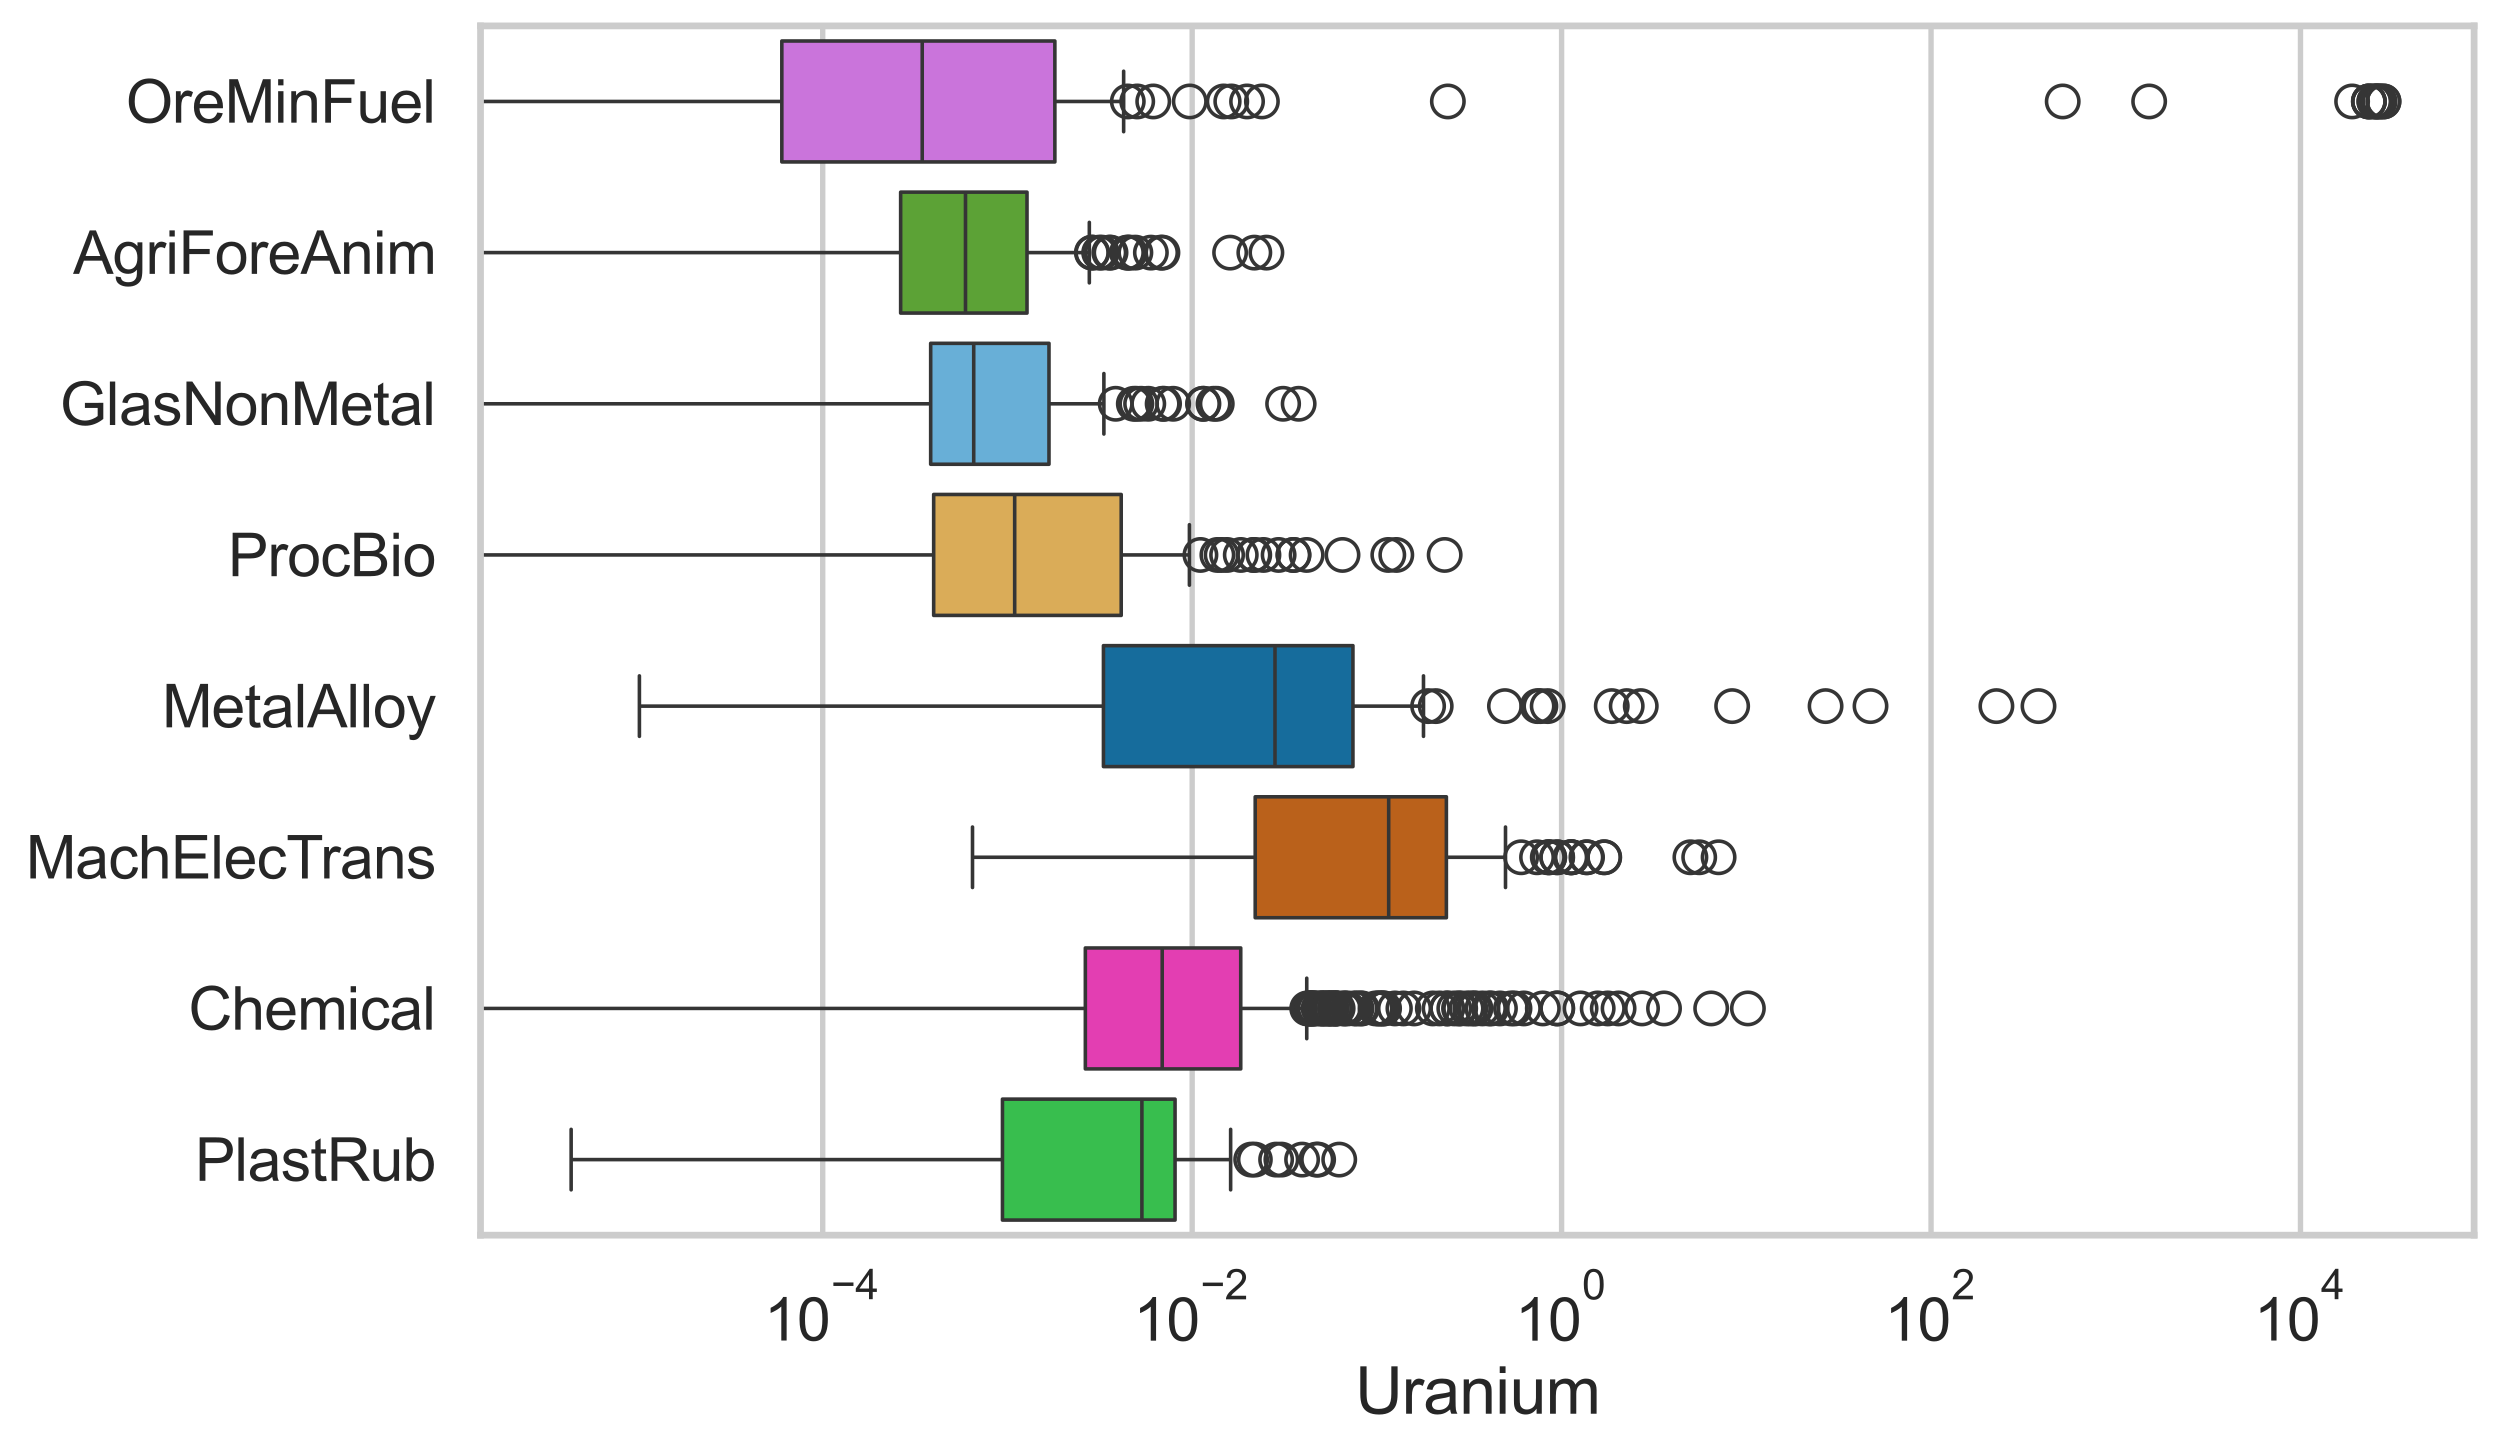 <?xml version="1.0" encoding="utf-8" standalone="no"?>
<!DOCTYPE svg PUBLIC "-//W3C//DTD SVG 1.1//EN"
  "http://www.w3.org/Graphics/SVG/1.1/DTD/svg11.dtd">
<svg xmlns:xlink="http://www.w3.org/1999/xlink" width="695.577pt" height="404.121pt" viewBox="0 0 695.577 404.121" xmlns="http://www.w3.org/2000/svg" version="1.1">
 <defs>
  <style type="text/css">*{stroke-linejoin: round; stroke-linecap: butt}</style>
 </defs>
 <g id="figure_1">
  <g id="patch_1">
   <path d="M 0 404.121 
L 695.577 404.121 
L 695.577 0 
L 0 0 
z
" style="fill: #ffffff"/>
  </g>
  <g id="axes_1">
   <g id="patch_2">
    <path d="M 133.697 343.665 
L 688.377 343.665 
L 688.377 7.2 
L 133.697 7.2 
z
" style="fill: #ffffff"/>
   </g>
   <g id="matplotlib.axis_1">
    <g id="xtick_1">
     <g id="line2d_1">
      <path d="M 228.907 343.665 
L 228.907 7.2 
" clip-path="url(#p2fa0d5517c)" style="fill: none; stroke: #cccccc; stroke-width: 1.5; stroke-linecap: round"/>
     </g>
     <g id="text_1">
      <!-- $\mathdefault{10^{-4}}$ -->
      <g style="fill: #262626" transform="translate(212.572 373.015) scale(0.165 -0.165)">
       <defs>
        <path id="ArialMT-31" d="M 2384 0 
L 1822 0 
L 1822 3584 
Q 1619 3391 1289 3197 
Q 959 3003 697 2906 
L 697 3450 
Q 1169 3672 1522 3987 
Q 1875 4303 2022 4600 
L 2384 4600 
L 2384 0 
z
" transform="scale(0.016)"/>
        <path id="ArialMT-30" d="M 266 2259 
Q 266 3072 433 3567 
Q 600 4063 929 4331 
Q 1259 4600 1759 4600 
Q 2128 4600 2406 4451 
Q 2684 4303 2865 4023 
Q 3047 3744 3150 3342 
Q 3253 2941 3253 2259 
Q 3253 1453 3087 958 
Q 2922 463 2592 192 
Q 2263 -78 1759 -78 
Q 1097 -78 719 397 
Q 266 969 266 2259 
z
M 844 2259 
Q 844 1131 1108 757 
Q 1372 384 1759 384 
Q 2147 384 2411 759 
Q 2675 1134 2675 2259 
Q 2675 3391 2411 3762 
Q 2147 4134 1753 4134 
Q 1366 4134 1134 3806 
Q 844 3388 844 2259 
z
" transform="scale(0.016)"/>
        <path id="ArialMT-2212" d="M 3381 1997 
L 356 1997 
L 356 2522 
L 3381 2522 
L 3381 1997 
z
" transform="scale(0.016)"/>
        <path id="ArialMT-34" d="M 2069 0 
L 2069 1097 
L 81 1097 
L 81 1613 
L 2172 4581 
L 2631 4581 
L 2631 1613 
L 3250 1613 
L 3250 1097 
L 2631 1097 
L 2631 0 
L 2069 0 
z
M 2069 1613 
L 2069 3678 
L 634 1613 
L 2069 1613 
z
" transform="scale(0.016)"/>
       </defs>
       <use xlink:href="#ArialMT-31" transform="translate(0 0.202)"/>
       <use xlink:href="#ArialMT-30" transform="translate(55.615 0.202)"/>
       <use xlink:href="#ArialMT-2212" transform="translate(112.973 69.895) scale(0.7)"/>
       <use xlink:href="#ArialMT-34" transform="translate(153.852 69.895) scale(0.7)"/>
      </g>
     </g>
    </g>
    <g id="xtick_2">
     <g id="line2d_2">
      <path d="M 331.697 343.665 
L 331.697 7.2 
" clip-path="url(#p2fa0d5517c)" style="fill: none; stroke: #cccccc; stroke-width: 1.5; stroke-linecap: round"/>
     </g>
     <g id="text_2">
      <!-- $\mathdefault{10^{-2}}$ -->
      <g style="fill: #262626" transform="translate(315.362 373.18) scale(0.165 -0.165)">
       <defs>
        <path id="ArialMT-32" d="M 3222 541 
L 3222 0 
L 194 0 
Q 188 203 259 391 
Q 375 700 629 1000 
Q 884 1300 1366 1694 
Q 2113 2306 2375 2664 
Q 2638 3022 2638 3341 
Q 2638 3675 2398 3904 
Q 2159 4134 1775 4134 
Q 1369 4134 1125 3890 
Q 881 3647 878 3216 
L 300 3275 
Q 359 3922 746 4261 
Q 1134 4600 1788 4600 
Q 2447 4600 2831 4234 
Q 3216 3869 3216 3328 
Q 3216 3053 3103 2787 
Q 2991 2522 2730 2228 
Q 2469 1934 1863 1422 
Q 1356 997 1212 845 
Q 1069 694 975 541 
L 3222 541 
z
" transform="scale(0.016)"/>
       </defs>
       <use xlink:href="#ArialMT-31" transform="translate(0 0.994)"/>
       <use xlink:href="#ArialMT-30" transform="translate(55.615 0.994)"/>
       <use xlink:href="#ArialMT-2212" transform="translate(112.973 70.688) scale(0.7)"/>
       <use xlink:href="#ArialMT-32" transform="translate(153.852 70.688) scale(0.7)"/>
      </g>
     </g>
    </g>
    <g id="xtick_3">
     <g id="line2d_3">
      <path d="M 434.487 343.665 
L 434.487 7.2 
" clip-path="url(#p2fa0d5517c)" style="fill: none; stroke: #cccccc; stroke-width: 1.5; stroke-linecap: round"/>
     </g>
     <g id="text_3">
      <!-- $\mathdefault{10^{0}}$ -->
      <g style="fill: #262626" transform="translate(421.534 373.18) scale(0.165 -0.165)">
       <use xlink:href="#ArialMT-31" transform="translate(0 0.994)"/>
       <use xlink:href="#ArialMT-30" transform="translate(55.615 0.994)"/>
       <use xlink:href="#ArialMT-30" transform="translate(112.973 70.688) scale(0.7)"/>
      </g>
     </g>
    </g>
    <g id="xtick_4">
     <g id="line2d_4">
      <path d="M 537.276 343.665 
L 537.276 7.2 
" clip-path="url(#p2fa0d5517c)" style="fill: none; stroke: #cccccc; stroke-width: 1.5; stroke-linecap: round"/>
     </g>
     <g id="text_4">
      <!-- $\mathdefault{10^{2}}$ -->
      <g style="fill: #262626" transform="translate(524.324 373.18) scale(0.165 -0.165)">
       <use xlink:href="#ArialMT-31" transform="translate(0 0.994)"/>
       <use xlink:href="#ArialMT-30" transform="translate(55.615 0.994)"/>
       <use xlink:href="#ArialMT-32" transform="translate(112.973 70.688) scale(0.7)"/>
      </g>
     </g>
    </g>
    <g id="xtick_5">
     <g id="line2d_5">
      <path d="M 640.066 343.665 
L 640.066 7.2 
" clip-path="url(#p2fa0d5517c)" style="fill: none; stroke: #cccccc; stroke-width: 1.5; stroke-linecap: round"/>
     </g>
     <g id="text_5">
      <!-- $\mathdefault{10^{4}}$ -->
      <g style="fill: #262626" transform="translate(627.114 373.015) scale(0.165 -0.165)">
       <use xlink:href="#ArialMT-31" transform="translate(0 0.202)"/>
       <use xlink:href="#ArialMT-30" transform="translate(55.615 0.202)"/>
       <use xlink:href="#ArialMT-34" transform="translate(112.973 69.895) scale(0.7)"/>
      </g>
     </g>
    </g>
    <g id="text_6">
     <!-- Uranium -->
     <g style="fill: #262626" transform="translate(377.03 393.344) scale(0.18 -0.18)">
      <defs>
       <path id="ArialMT-55" d="M 3500 4581 
L 4106 4581 
L 4106 1934 
Q 4106 1244 3950 837 
Q 3794 431 3386 176 
Q 2978 -78 2316 -78 
Q 1672 -78 1262 144 
Q 853 366 678 786 
Q 503 1206 503 1934 
L 503 4581 
L 1109 4581 
L 1109 1938 
Q 1109 1341 1220 1058 
Q 1331 775 1601 622 
Q 1872 469 2263 469 
Q 2931 469 3215 772 
Q 3500 1075 3500 1938 
L 3500 4581 
z
" transform="scale(0.016)"/>
       <path id="ArialMT-72" d="M 416 0 
L 416 3319 
L 922 3319 
L 922 2816 
Q 1116 3169 1280 3281 
Q 1444 3394 1641 3394 
Q 1925 3394 2219 3213 
L 2025 2691 
Q 1819 2813 1613 2813 
Q 1428 2813 1281 2702 
Q 1134 2591 1072 2394 
Q 978 2094 978 1738 
L 978 0 
L 416 0 
z
" transform="scale(0.016)"/>
       <path id="ArialMT-61" d="M 2588 409 
Q 2275 144 1986 34 
Q 1697 -75 1366 -75 
Q 819 -75 525 192 
Q 231 459 231 875 
Q 231 1119 342 1320 
Q 453 1522 633 1644 
Q 813 1766 1038 1828 
Q 1203 1872 1538 1913 
Q 2219 1994 2541 2106 
Q 2544 2222 2544 2253 
Q 2544 2597 2384 2738 
Q 2169 2928 1744 2928 
Q 1347 2928 1158 2789 
Q 969 2650 878 2297 
L 328 2372 
Q 403 2725 575 2942 
Q 747 3159 1072 3276 
Q 1397 3394 1825 3394 
Q 2250 3394 2515 3294 
Q 2781 3194 2906 3042 
Q 3031 2891 3081 2659 
Q 3109 2516 3109 2141 
L 3109 1391 
Q 3109 606 3145 398 
Q 3181 191 3288 0 
L 2700 0 
Q 2613 175 2588 409 
z
M 2541 1666 
Q 2234 1541 1622 1453 
Q 1275 1403 1131 1340 
Q 988 1278 909 1158 
Q 831 1038 831 891 
Q 831 666 1001 516 
Q 1172 366 1500 366 
Q 1825 366 2078 508 
Q 2331 650 2450 897 
Q 2541 1088 2541 1459 
L 2541 1666 
z
" transform="scale(0.016)"/>
       <path id="ArialMT-6e" d="M 422 0 
L 422 3319 
L 928 3319 
L 928 2847 
Q 1294 3394 1984 3394 
Q 2284 3394 2536 3286 
Q 2788 3178 2913 3003 
Q 3038 2828 3088 2588 
Q 3119 2431 3119 2041 
L 3119 0 
L 2556 0 
L 2556 2019 
Q 2556 2363 2490 2533 
Q 2425 2703 2258 2804 
Q 2091 2906 1866 2906 
Q 1506 2906 1245 2678 
Q 984 2450 984 1813 
L 984 0 
L 422 0 
z
" transform="scale(0.016)"/>
       <path id="ArialMT-69" d="M 425 3934 
L 425 4581 
L 988 4581 
L 988 3934 
L 425 3934 
z
M 425 0 
L 425 3319 
L 988 3319 
L 988 0 
L 425 0 
z
" transform="scale(0.016)"/>
       <path id="ArialMT-75" d="M 2597 0 
L 2597 488 
Q 2209 -75 1544 -75 
Q 1250 -75 995 37 
Q 741 150 617 320 
Q 494 491 444 738 
Q 409 903 409 1263 
L 409 3319 
L 972 3319 
L 972 1478 
Q 972 1038 1006 884 
Q 1059 663 1231 536 
Q 1403 409 1656 409 
Q 1909 409 2131 539 
Q 2353 669 2445 892 
Q 2538 1116 2538 1541 
L 2538 3319 
L 3100 3319 
L 3100 0 
L 2597 0 
z
" transform="scale(0.016)"/>
       <path id="ArialMT-6d" d="M 422 0 
L 422 3319 
L 925 3319 
L 925 2853 
Q 1081 3097 1340 3245 
Q 1600 3394 1931 3394 
Q 2300 3394 2536 3241 
Q 2772 3088 2869 2813 
Q 3263 3394 3894 3394 
Q 4388 3394 4653 3120 
Q 4919 2847 4919 2278 
L 4919 0 
L 4359 0 
L 4359 2091 
Q 4359 2428 4304 2576 
Q 4250 2725 4106 2815 
Q 3963 2906 3769 2906 
Q 3419 2906 3187 2673 
Q 2956 2441 2956 1928 
L 2956 0 
L 2394 0 
L 2394 2156 
Q 2394 2531 2256 2718 
Q 2119 2906 1806 2906 
Q 1569 2906 1367 2781 
Q 1166 2656 1075 2415 
Q 984 2175 984 1722 
L 984 0 
L 422 0 
z
" transform="scale(0.016)"/>
      </defs>
      <use xlink:href="#ArialMT-55"/>
      <use xlink:href="#ArialMT-72" transform="translate(72.217 0)"/>
      <use xlink:href="#ArialMT-61" transform="translate(105.518 0)"/>
      <use xlink:href="#ArialMT-6e" transform="translate(161.133 0)"/>
      <use xlink:href="#ArialMT-69" transform="translate(216.748 0)"/>
      <use xlink:href="#ArialMT-75" transform="translate(238.965 0)"/>
      <use xlink:href="#ArialMT-6d" transform="translate(294.58 0)"/>
     </g>
    </g>
   </g>
   <g id="matplotlib.axis_2">
    <g id="ytick_1">
     <g id="text_7">
      <!-- OreMinFuel -->
      <g style="fill: #262626" transform="translate(35.013 34.134) scale(0.165 -0.165)">
       <defs>
        <path id="ArialMT-4f" d="M 309 2231 
Q 309 3372 921 4017 
Q 1534 4663 2503 4663 
Q 3138 4663 3647 4359 
Q 4156 4056 4423 3514 
Q 4691 2972 4691 2284 
Q 4691 1588 4409 1038 
Q 4128 488 3612 205 
Q 3097 -78 2500 -78 
Q 1853 -78 1343 234 
Q 834 547 571 1087 
Q 309 1628 309 2231 
z
M 934 2222 
Q 934 1394 1379 917 
Q 1825 441 2497 441 
Q 3181 441 3623 922 
Q 4066 1403 4066 2288 
Q 4066 2847 3877 3264 
Q 3688 3681 3323 3911 
Q 2959 4141 2506 4141 
Q 1863 4141 1398 3698 
Q 934 3256 934 2222 
z
" transform="scale(0.016)"/>
        <path id="ArialMT-65" d="M 2694 1069 
L 3275 997 
Q 3138 488 2766 206 
Q 2394 -75 1816 -75 
Q 1088 -75 661 373 
Q 234 822 234 1631 
Q 234 2469 665 2931 
Q 1097 3394 1784 3394 
Q 2450 3394 2872 2941 
Q 3294 2488 3294 1666 
Q 3294 1616 3291 1516 
L 816 1516 
Q 847 969 1125 678 
Q 1403 388 1819 388 
Q 2128 388 2347 550 
Q 2566 713 2694 1069 
z
M 847 1978 
L 2700 1978 
Q 2663 2397 2488 2606 
Q 2219 2931 1791 2931 
Q 1403 2931 1139 2672 
Q 875 2413 847 1978 
z
" transform="scale(0.016)"/>
        <path id="ArialMT-4d" d="M 475 0 
L 475 4581 
L 1388 4581 
L 2472 1338 
Q 2622 884 2691 659 
Q 2769 909 2934 1394 
L 4031 4581 
L 4847 4581 
L 4847 0 
L 4263 0 
L 4263 3834 
L 2931 0 
L 2384 0 
L 1059 3900 
L 1059 0 
L 475 0 
z
" transform="scale(0.016)"/>
        <path id="ArialMT-46" d="M 525 0 
L 525 4581 
L 3616 4581 
L 3616 4041 
L 1131 4041 
L 1131 2622 
L 3281 2622 
L 3281 2081 
L 1131 2081 
L 1131 0 
L 525 0 
z
" transform="scale(0.016)"/>
        <path id="ArialMT-6c" d="M 409 0 
L 409 4581 
L 972 4581 
L 972 0 
L 409 0 
z
" transform="scale(0.016)"/>
       </defs>
       <use xlink:href="#ArialMT-4f"/>
       <use xlink:href="#ArialMT-72" transform="translate(77.783 0)"/>
       <use xlink:href="#ArialMT-65" transform="translate(111.084 0)"/>
       <use xlink:href="#ArialMT-4d" transform="translate(166.699 0)"/>
       <use xlink:href="#ArialMT-69" transform="translate(250 0)"/>
       <use xlink:href="#ArialMT-6e" transform="translate(272.217 0)"/>
       <use xlink:href="#ArialMT-46" transform="translate(327.832 0)"/>
       <use xlink:href="#ArialMT-75" transform="translate(388.916 0)"/>
       <use xlink:href="#ArialMT-65" transform="translate(444.531 0)"/>
       <use xlink:href="#ArialMT-6c" transform="translate(500.146 0)"/>
      </g>
     </g>
    </g>
    <g id="ytick_2">
     <g id="text_8">
      <!-- AgriForeAnim -->
      <g style="fill: #262626" transform="translate(20.341 76.192) scale(0.165 -0.165)">
       <defs>
        <path id="ArialMT-41" d="M -9 0 
L 1750 4581 
L 2403 4581 
L 4278 0 
L 3588 0 
L 3053 1388 
L 1138 1388 
L 634 0 
L -9 0 
z
M 1313 1881 
L 2866 1881 
L 2388 3150 
Q 2169 3728 2063 4100 
Q 1975 3659 1816 3225 
L 1313 1881 
z
" transform="scale(0.016)"/>
        <path id="ArialMT-67" d="M 319 -275 
L 866 -356 
Q 900 -609 1056 -725 
Q 1266 -881 1628 -881 
Q 2019 -881 2231 -725 
Q 2444 -569 2519 -288 
Q 2563 -116 2559 434 
Q 2191 0 1641 0 
Q 956 0 581 494 
Q 206 988 206 1678 
Q 206 2153 378 2554 
Q 550 2956 876 3175 
Q 1203 3394 1644 3394 
Q 2231 3394 2613 2919 
L 2613 3319 
L 3131 3319 
L 3131 450 
Q 3131 -325 2973 -648 
Q 2816 -972 2473 -1159 
Q 2131 -1347 1631 -1347 
Q 1038 -1347 672 -1080 
Q 306 -813 319 -275 
z
M 784 1719 
Q 784 1066 1043 766 
Q 1303 466 1694 466 
Q 2081 466 2343 764 
Q 2606 1063 2606 1700 
Q 2606 2309 2336 2618 
Q 2066 2928 1684 2928 
Q 1309 2928 1046 2623 
Q 784 2319 784 1719 
z
" transform="scale(0.016)"/>
        <path id="ArialMT-6f" d="M 213 1659 
Q 213 2581 725 3025 
Q 1153 3394 1769 3394 
Q 2453 3394 2887 2945 
Q 3322 2497 3322 1706 
Q 3322 1066 3130 698 
Q 2938 331 2570 128 
Q 2203 -75 1769 -75 
Q 1072 -75 642 372 
Q 213 819 213 1659 
z
M 791 1659 
Q 791 1022 1069 705 
Q 1347 388 1769 388 
Q 2188 388 2466 706 
Q 2744 1025 2744 1678 
Q 2744 2294 2464 2611 
Q 2184 2928 1769 2928 
Q 1347 2928 1069 2612 
Q 791 2297 791 1659 
z
" transform="scale(0.016)"/>
       </defs>
       <use xlink:href="#ArialMT-41"/>
       <use xlink:href="#ArialMT-67" transform="translate(66.699 0)"/>
       <use xlink:href="#ArialMT-72" transform="translate(122.314 0)"/>
       <use xlink:href="#ArialMT-69" transform="translate(155.615 0)"/>
       <use xlink:href="#ArialMT-46" transform="translate(177.832 0)"/>
       <use xlink:href="#ArialMT-6f" transform="translate(238.916 0)"/>
       <use xlink:href="#ArialMT-72" transform="translate(294.531 0)"/>
       <use xlink:href="#ArialMT-65" transform="translate(327.832 0)"/>
       <use xlink:href="#ArialMT-41" transform="translate(383.447 0)"/>
       <use xlink:href="#ArialMT-6e" transform="translate(450.146 0)"/>
       <use xlink:href="#ArialMT-69" transform="translate(505.762 0)"/>
       <use xlink:href="#ArialMT-6d" transform="translate(527.979 0)"/>
      </g>
     </g>
    </g>
    <g id="ytick_3">
     <g id="text_9">
      <!-- GlasNonMetal -->
      <g style="fill: #262626" transform="translate(16.659 118.25) scale(0.165 -0.165)">
       <defs>
        <path id="ArialMT-47" d="M 2638 1797 
L 2638 2334 
L 4578 2338 
L 4578 638 
Q 4131 281 3656 101 
Q 3181 -78 2681 -78 
Q 2006 -78 1454 211 
Q 903 500 622 1047 
Q 341 1594 341 2269 
Q 341 2938 620 3517 
Q 900 4097 1425 4378 
Q 1950 4659 2634 4659 
Q 3131 4659 3532 4498 
Q 3934 4338 4162 4050 
Q 4391 3763 4509 3300 
L 3963 3150 
Q 3859 3500 3706 3700 
Q 3553 3900 3268 4020 
Q 2984 4141 2638 4141 
Q 2222 4141 1919 4014 
Q 1616 3888 1430 3681 
Q 1244 3475 1141 3228 
Q 966 2803 966 2306 
Q 966 1694 1177 1281 
Q 1388 869 1791 669 
Q 2194 469 2647 469 
Q 3041 469 3416 620 
Q 3791 772 3984 944 
L 3984 1797 
L 2638 1797 
z
" transform="scale(0.016)"/>
        <path id="ArialMT-73" d="M 197 991 
L 753 1078 
Q 800 744 1014 566 
Q 1228 388 1613 388 
Q 2000 388 2187 545 
Q 2375 703 2375 916 
Q 2375 1106 2209 1216 
Q 2094 1291 1634 1406 
Q 1016 1563 777 1677 
Q 538 1791 414 1992 
Q 291 2194 291 2438 
Q 291 2659 392 2848 
Q 494 3038 669 3163 
Q 800 3259 1026 3326 
Q 1253 3394 1513 3394 
Q 1903 3394 2198 3281 
Q 2494 3169 2634 2976 
Q 2775 2784 2828 2463 
L 2278 2388 
Q 2241 2644 2061 2787 
Q 1881 2931 1553 2931 
Q 1166 2931 1000 2803 
Q 834 2675 834 2503 
Q 834 2394 903 2306 
Q 972 2216 1119 2156 
Q 1203 2125 1616 2013 
Q 2213 1853 2448 1751 
Q 2684 1650 2818 1456 
Q 2953 1263 2953 975 
Q 2953 694 2789 445 
Q 2625 197 2315 61 
Q 2006 -75 1616 -75 
Q 969 -75 630 194 
Q 291 463 197 991 
z
" transform="scale(0.016)"/>
        <path id="ArialMT-4e" d="M 488 0 
L 488 4581 
L 1109 4581 
L 3516 984 
L 3516 4581 
L 4097 4581 
L 4097 0 
L 3475 0 
L 1069 3600 
L 1069 0 
L 488 0 
z
" transform="scale(0.016)"/>
        <path id="ArialMT-74" d="M 1650 503 
L 1731 6 
Q 1494 -44 1306 -44 
Q 1000 -44 831 53 
Q 663 150 594 308 
Q 525 466 525 972 
L 525 2881 
L 113 2881 
L 113 3319 
L 525 3319 
L 525 4141 
L 1084 4478 
L 1084 3319 
L 1650 3319 
L 1650 2881 
L 1084 2881 
L 1084 941 
Q 1084 700 1114 631 
Q 1144 563 1211 522 
Q 1278 481 1403 481 
Q 1497 481 1650 503 
z
" transform="scale(0.016)"/>
       </defs>
       <use xlink:href="#ArialMT-47"/>
       <use xlink:href="#ArialMT-6c" transform="translate(77.783 0)"/>
       <use xlink:href="#ArialMT-61" transform="translate(100 0)"/>
       <use xlink:href="#ArialMT-73" transform="translate(155.615 0)"/>
       <use xlink:href="#ArialMT-4e" transform="translate(205.615 0)"/>
       <use xlink:href="#ArialMT-6f" transform="translate(277.832 0)"/>
       <use xlink:href="#ArialMT-6e" transform="translate(333.447 0)"/>
       <use xlink:href="#ArialMT-4d" transform="translate(389.062 0)"/>
       <use xlink:href="#ArialMT-65" transform="translate(472.363 0)"/>
       <use xlink:href="#ArialMT-74" transform="translate(527.979 0)"/>
       <use xlink:href="#ArialMT-61" transform="translate(555.762 0)"/>
       <use xlink:href="#ArialMT-6c" transform="translate(611.377 0)"/>
      </g>
     </g>
    </g>
    <g id="ytick_4">
     <g id="text_10">
      <!-- ProcBio -->
      <g style="fill: #262626" transform="translate(63.424 160.308) scale(0.165 -0.165)">
       <defs>
        <path id="ArialMT-50" d="M 494 0 
L 494 4581 
L 2222 4581 
Q 2678 4581 2919 4538 
Q 3256 4481 3484 4323 
Q 3713 4166 3852 3881 
Q 3991 3597 3991 3256 
Q 3991 2672 3619 2267 
Q 3247 1863 2275 1863 
L 1100 1863 
L 1100 0 
L 494 0 
z
M 1100 2403 
L 2284 2403 
Q 2872 2403 3119 2622 
Q 3366 2841 3366 3238 
Q 3366 3525 3220 3729 
Q 3075 3934 2838 4000 
Q 2684 4041 2272 4041 
L 1100 4041 
L 1100 2403 
z
" transform="scale(0.016)"/>
        <path id="ArialMT-63" d="M 2588 1216 
L 3141 1144 
Q 3050 572 2676 248 
Q 2303 -75 1759 -75 
Q 1078 -75 664 370 
Q 250 816 250 1647 
Q 250 2184 428 2587 
Q 606 2991 970 3192 
Q 1334 3394 1763 3394 
Q 2303 3394 2647 3120 
Q 2991 2847 3088 2344 
L 2541 2259 
Q 2463 2594 2264 2762 
Q 2066 2931 1784 2931 
Q 1359 2931 1093 2626 
Q 828 2322 828 1663 
Q 828 994 1084 691 
Q 1341 388 1753 388 
Q 2084 388 2306 591 
Q 2528 794 2588 1216 
z
" transform="scale(0.016)"/>
        <path id="ArialMT-42" d="M 469 0 
L 469 4581 
L 2188 4581 
Q 2713 4581 3030 4442 
Q 3347 4303 3526 4014 
Q 3706 3725 3706 3409 
Q 3706 3116 3547 2856 
Q 3388 2597 3066 2438 
Q 3481 2316 3704 2022 
Q 3928 1728 3928 1328 
Q 3928 1006 3792 729 
Q 3656 453 3456 303 
Q 3256 153 2954 76 
Q 2653 0 2216 0 
L 469 0 
z
M 1075 2656 
L 2066 2656 
Q 2469 2656 2644 2709 
Q 2875 2778 2992 2937 
Q 3109 3097 3109 3338 
Q 3109 3566 3000 3739 
Q 2891 3913 2687 3977 
Q 2484 4041 1991 4041 
L 1075 4041 
L 1075 2656 
z
M 1075 541 
L 2216 541 
Q 2509 541 2628 563 
Q 2838 600 2978 687 
Q 3119 775 3209 942 
Q 3300 1109 3300 1328 
Q 3300 1584 3169 1773 
Q 3038 1963 2805 2039 
Q 2572 2116 2134 2116 
L 1075 2116 
L 1075 541 
z
" transform="scale(0.016)"/>
       </defs>
       <use xlink:href="#ArialMT-50"/>
       <use xlink:href="#ArialMT-72" transform="translate(66.699 0)"/>
       <use xlink:href="#ArialMT-6f" transform="translate(100 0)"/>
       <use xlink:href="#ArialMT-63" transform="translate(155.615 0)"/>
       <use xlink:href="#ArialMT-42" transform="translate(205.615 0)"/>
       <use xlink:href="#ArialMT-69" transform="translate(272.314 0)"/>
       <use xlink:href="#ArialMT-6f" transform="translate(294.531 0)"/>
      </g>
     </g>
    </g>
    <g id="ytick_5">
     <g id="text_11">
      <!-- MetalAlloy -->
      <g style="fill: #262626" transform="translate(45.088 202.366) scale(0.165 -0.165)">
       <defs>
        <path id="ArialMT-79" d="M 397 -1278 
L 334 -750 
Q 519 -800 656 -800 
Q 844 -800 956 -737 
Q 1069 -675 1141 -563 
Q 1194 -478 1313 -144 
Q 1328 -97 1363 -6 
L 103 3319 
L 709 3319 
L 1400 1397 
Q 1534 1031 1641 628 
Q 1738 1016 1872 1384 
L 2581 3319 
L 3144 3319 
L 1881 -56 
Q 1678 -603 1566 -809 
Q 1416 -1088 1222 -1217 
Q 1028 -1347 759 -1347 
Q 597 -1347 397 -1278 
z
" transform="scale(0.016)"/>
       </defs>
       <use xlink:href="#ArialMT-4d"/>
       <use xlink:href="#ArialMT-65" transform="translate(83.301 0)"/>
       <use xlink:href="#ArialMT-74" transform="translate(138.916 0)"/>
       <use xlink:href="#ArialMT-61" transform="translate(166.699 0)"/>
       <use xlink:href="#ArialMT-6c" transform="translate(222.314 0)"/>
       <use xlink:href="#ArialMT-41" transform="translate(244.531 0)"/>
       <use xlink:href="#ArialMT-6c" transform="translate(311.23 0)"/>
       <use xlink:href="#ArialMT-6c" transform="translate(333.447 0)"/>
       <use xlink:href="#ArialMT-6f" transform="translate(355.664 0)"/>
       <use xlink:href="#ArialMT-79" transform="translate(411.279 0)"/>
      </g>
     </g>
    </g>
    <g id="ytick_6">
     <g id="text_12">
      <!-- MachElecTrans -->
      <g style="fill: #262626" transform="translate(7.2 244.425) scale(0.165 -0.165)">
       <defs>
        <path id="ArialMT-68" d="M 422 0 
L 422 4581 
L 984 4581 
L 984 2938 
Q 1378 3394 1978 3394 
Q 2347 3394 2619 3248 
Q 2891 3103 3008 2847 
Q 3125 2591 3125 2103 
L 3125 0 
L 2563 0 
L 2563 2103 
Q 2563 2525 2380 2717 
Q 2197 2909 1863 2909 
Q 1613 2909 1392 2779 
Q 1172 2650 1078 2428 
Q 984 2206 984 1816 
L 984 0 
L 422 0 
z
" transform="scale(0.016)"/>
        <path id="ArialMT-45" d="M 506 0 
L 506 4581 
L 3819 4581 
L 3819 4041 
L 1113 4041 
L 1113 2638 
L 3647 2638 
L 3647 2100 
L 1113 2100 
L 1113 541 
L 3925 541 
L 3925 0 
L 506 0 
z
" transform="scale(0.016)"/>
        <path id="ArialMT-54" d="M 1659 0 
L 1659 4041 
L 150 4041 
L 150 4581 
L 3781 4581 
L 3781 4041 
L 2266 4041 
L 2266 0 
L 1659 0 
z
" transform="scale(0.016)"/>
       </defs>
       <use xlink:href="#ArialMT-4d"/>
       <use xlink:href="#ArialMT-61" transform="translate(83.301 0)"/>
       <use xlink:href="#ArialMT-63" transform="translate(138.916 0)"/>
       <use xlink:href="#ArialMT-68" transform="translate(188.916 0)"/>
       <use xlink:href="#ArialMT-45" transform="translate(244.531 0)"/>
       <use xlink:href="#ArialMT-6c" transform="translate(311.23 0)"/>
       <use xlink:href="#ArialMT-65" transform="translate(333.447 0)"/>
       <use xlink:href="#ArialMT-63" transform="translate(389.062 0)"/>
       <use xlink:href="#ArialMT-54" transform="translate(439.062 0)"/>
       <use xlink:href="#ArialMT-72" transform="translate(496.396 0)"/>
       <use xlink:href="#ArialMT-61" transform="translate(529.697 0)"/>
       <use xlink:href="#ArialMT-6e" transform="translate(585.312 0)"/>
       <use xlink:href="#ArialMT-73" transform="translate(640.928 0)"/>
      </g>
     </g>
    </g>
    <g id="ytick_7">
     <g id="text_13">
      <!-- Chemical -->
      <g style="fill: #262626" transform="translate(52.428 286.483) scale(0.165 -0.165)">
       <defs>
        <path id="ArialMT-43" d="M 3763 1606 
L 4369 1453 
Q 4178 706 3683 314 
Q 3188 -78 2472 -78 
Q 1731 -78 1267 223 
Q 803 525 561 1097 
Q 319 1669 319 2325 
Q 319 3041 592 3573 
Q 866 4106 1370 4382 
Q 1875 4659 2481 4659 
Q 3169 4659 3637 4309 
Q 4106 3959 4291 3325 
L 3694 3184 
Q 3534 3684 3231 3912 
Q 2928 4141 2469 4141 
Q 1941 4141 1586 3887 
Q 1231 3634 1087 3207 
Q 944 2781 944 2328 
Q 944 1744 1114 1308 
Q 1284 872 1643 656 
Q 2003 441 2422 441 
Q 2931 441 3284 734 
Q 3638 1028 3763 1606 
z
" transform="scale(0.016)"/>
       </defs>
       <use xlink:href="#ArialMT-43"/>
       <use xlink:href="#ArialMT-68" transform="translate(72.217 0)"/>
       <use xlink:href="#ArialMT-65" transform="translate(127.832 0)"/>
       <use xlink:href="#ArialMT-6d" transform="translate(183.447 0)"/>
       <use xlink:href="#ArialMT-69" transform="translate(266.748 0)"/>
       <use xlink:href="#ArialMT-63" transform="translate(288.965 0)"/>
       <use xlink:href="#ArialMT-61" transform="translate(338.965 0)"/>
       <use xlink:href="#ArialMT-6c" transform="translate(394.58 0)"/>
      </g>
     </g>
    </g>
    <g id="ytick_8">
     <g id="text_14">
      <!-- PlastRub -->
      <g style="fill: #262626" transform="translate(54.248 328.541) scale(0.165 -0.165)">
       <defs>
        <path id="ArialMT-52" d="M 503 0 
L 503 4581 
L 2534 4581 
Q 3147 4581 3465 4457 
Q 3784 4334 3975 4021 
Q 4166 3709 4166 3331 
Q 4166 2844 3850 2509 
Q 3534 2175 2875 2084 
Q 3116 1969 3241 1856 
Q 3506 1613 3744 1247 
L 4541 0 
L 3778 0 
L 3172 953 
Q 2906 1366 2734 1584 
Q 2563 1803 2427 1890 
Q 2291 1978 2150 2013 
Q 2047 2034 1813 2034 
L 1109 2034 
L 1109 0 
L 503 0 
z
M 1109 2559 
L 2413 2559 
Q 2828 2559 3062 2645 
Q 3297 2731 3419 2920 
Q 3541 3109 3541 3331 
Q 3541 3656 3305 3865 
Q 3069 4075 2559 4075 
L 1109 4075 
L 1109 2559 
z
" transform="scale(0.016)"/>
        <path id="ArialMT-62" d="M 941 0 
L 419 0 
L 419 4581 
L 981 4581 
L 981 2947 
Q 1338 3394 1891 3394 
Q 2197 3394 2470 3270 
Q 2744 3147 2920 2923 
Q 3097 2700 3197 2384 
Q 3297 2069 3297 1709 
Q 3297 856 2875 390 
Q 2453 -75 1863 -75 
Q 1275 -75 941 416 
L 941 0 
z
M 934 1684 
Q 934 1088 1097 822 
Q 1363 388 1816 388 
Q 2184 388 2453 708 
Q 2722 1028 2722 1663 
Q 2722 2313 2464 2622 
Q 2206 2931 1841 2931 
Q 1472 2931 1203 2611 
Q 934 2291 934 1684 
z
" transform="scale(0.016)"/>
       </defs>
       <use xlink:href="#ArialMT-50"/>
       <use xlink:href="#ArialMT-6c" transform="translate(66.699 0)"/>
       <use xlink:href="#ArialMT-61" transform="translate(88.916 0)"/>
       <use xlink:href="#ArialMT-73" transform="translate(144.531 0)"/>
       <use xlink:href="#ArialMT-74" transform="translate(194.531 0)"/>
       <use xlink:href="#ArialMT-52" transform="translate(222.314 0)"/>
       <use xlink:href="#ArialMT-75" transform="translate(294.531 0)"/>
       <use xlink:href="#ArialMT-62" transform="translate(350.146 0)"/>
      </g>
     </g>
    </g>
   </g>
   <g id="patch_3">
    <path d="M 217.528 11.406 
L 217.528 45.052 
L 293.495 45.052 
L 293.495 11.406 
L 217.528 11.406 
z
" clip-path="url(#p2fa0d5517c)" style="fill: #ca74db; stroke: #353535; stroke-linejoin: miter"/>
   </g>
   <g id="line2d_6">
    <path d="M 217.528 28.229 
L -1 28.229 
" clip-path="url(#p2fa0d5517c)" style="fill: none; stroke: #353535"/>
   </g>
   <g id="line2d_7">
    <path d="M 293.495 28.229 
L 312.633 28.229 
" clip-path="url(#p2fa0d5517c)" style="fill: none; stroke: #353535"/>
   </g>
   <g id="line2d_8">
    <path clip-path="url(#p2fa0d5517c)" style="fill: none; stroke: #353535; stroke-linecap: round"/>
   </g>
   <g id="line2d_9">
    <path d="M 312.633 19.817 
L 312.633 36.641 
" clip-path="url(#p2fa0d5517c)" style="fill: none; stroke: #353535; stroke-linecap: round"/>
   </g>
   <g id="line2d_10">
    <defs>
     <path id="m45d8870caf" d="M 0 4.5 
C 1.193 4.5 2.338 4.026 3.182 3.182 
C 4.026 2.338 4.5 1.193 4.5 0 
C 4.5 -1.193 4.026 -2.338 3.182 -3.182 
C 2.338 -4.026 1.193 -4.5 0 -4.5 
C -1.193 -4.5 -2.338 -4.026 -3.182 -3.182 
C -4.026 -2.338 -4.5 -1.193 -4.5 0 
C -4.5 1.193 -4.026 2.338 -3.182 3.182 
C -2.338 4.026 -1.193 4.5 0 4.5 
z
" style="stroke: #353535"/>
    </defs>
    <g clip-path="url(#p2fa0d5517c)">
     <use xlink:href="#m45d8870caf" x="661.344" y="28.229" style="fill-opacity: 0; stroke: #353535"/>
     <use xlink:href="#m45d8870caf" x="659.095" y="28.229" style="fill-opacity: 0; stroke: #353535"/>
     <use xlink:href="#m45d8870caf" x="402.839" y="28.229" style="fill-opacity: 0; stroke: #353535"/>
     <use xlink:href="#m45d8870caf" x="320.864" y="28.229" style="fill-opacity: 0; stroke: #353535"/>
     <use xlink:href="#m45d8870caf" x="331.021" y="28.229" style="fill-opacity: 0; stroke: #353535"/>
     <use xlink:href="#m45d8870caf" x="340.46" y="28.229" style="fill-opacity: 0; stroke: #353535"/>
     <use xlink:href="#m45d8870caf" x="663.164" y="28.229" style="fill-opacity: 0; stroke: #353535"/>
     <use xlink:href="#m45d8870caf" x="342.575" y="28.229" style="fill-opacity: 0; stroke: #353535"/>
     <use xlink:href="#m45d8870caf" x="346.967" y="28.229" style="fill-opacity: 0; stroke: #353535"/>
     <use xlink:href="#m45d8870caf" x="661.898" y="28.229" style="fill-opacity: 0; stroke: #353535"/>
     <use xlink:href="#m45d8870caf" x="660.598" y="28.229" style="fill-opacity: 0; stroke: #353535"/>
     <use xlink:href="#m45d8870caf" x="597.961" y="28.229" style="fill-opacity: 0; stroke: #353535"/>
     <use xlink:href="#m45d8870caf" x="659.08" y="28.229" style="fill-opacity: 0; stroke: #353535"/>
     <use xlink:href="#m45d8870caf" x="662.082" y="28.229" style="fill-opacity: 0; stroke: #353535"/>
     <use xlink:href="#m45d8870caf" x="663.164" y="28.229" style="fill-opacity: 0; stroke: #353535"/>
     <use xlink:href="#m45d8870caf" x="573.908" y="28.229" style="fill-opacity: 0; stroke: #353535"/>
     <use xlink:href="#m45d8870caf" x="351.1" y="28.229" style="fill-opacity: 0; stroke: #353535"/>
     <use xlink:href="#m45d8870caf" x="659.119" y="28.229" style="fill-opacity: 0; stroke: #353535"/>
     <use xlink:href="#m45d8870caf" x="661.303" y="28.229" style="fill-opacity: 0; stroke: #353535"/>
     <use xlink:href="#m45d8870caf" x="316.409" y="28.229" style="fill-opacity: 0; stroke: #353535"/>
     <use xlink:href="#m45d8870caf" x="660.649" y="28.229" style="fill-opacity: 0; stroke: #353535"/>
     <use xlink:href="#m45d8870caf" x="654.43" y="28.229" style="fill-opacity: 0; stroke: #353535"/>
     <use xlink:href="#m45d8870caf" x="313.784" y="28.229" style="fill-opacity: 0; stroke: #353535"/>
    </g>
   </g>
   <g id="patch_4">
    <path d="M 250.588 53.464 
L 250.588 87.11 
L 285.743 87.11 
L 285.743 53.464 
L 250.588 53.464 
z
" clip-path="url(#p2fa0d5517c)" style="fill: #5ca236; stroke: #353535; stroke-linejoin: miter"/>
   </g>
   <g id="line2d_11">
    <path d="M 250.588 70.287 
L -1 70.287 
" clip-path="url(#p2fa0d5517c)" style="fill: none; stroke: #353535"/>
   </g>
   <g id="line2d_12">
    <path d="M 285.743 70.287 
L 303.085 70.287 
" clip-path="url(#p2fa0d5517c)" style="fill: none; stroke: #353535"/>
   </g>
   <g id="line2d_13">
    <path clip-path="url(#p2fa0d5517c)" style="fill: none; stroke: #353535; stroke-linecap: round"/>
   </g>
   <g id="line2d_14">
    <path d="M 303.085 61.875 
L 303.085 78.699 
" clip-path="url(#p2fa0d5517c)" style="fill: none; stroke: #353535; stroke-linecap: round"/>
   </g>
   <g id="line2d_15">
    <g clip-path="url(#p2fa0d5517c)">
     <use xlink:href="#m45d8870caf" x="348.993" y="70.287" style="fill-opacity: 0; stroke: #353535"/>
     <use xlink:href="#m45d8870caf" x="313.541" y="70.287" style="fill-opacity: 0; stroke: #353535"/>
     <use xlink:href="#m45d8870caf" x="308.983" y="70.287" style="fill-opacity: 0; stroke: #353535"/>
     <use xlink:href="#m45d8870caf" x="323.041" y="70.287" style="fill-opacity: 0; stroke: #353535"/>
     <use xlink:href="#m45d8870caf" x="303.792" y="70.287" style="fill-opacity: 0; stroke: #353535"/>
     <use xlink:href="#m45d8870caf" x="352.353" y="70.287" style="fill-opacity: 0; stroke: #353535"/>
     <use xlink:href="#m45d8870caf" x="308.642" y="70.287" style="fill-opacity: 0; stroke: #353535"/>
     <use xlink:href="#m45d8870caf" x="342.253" y="70.287" style="fill-opacity: 0; stroke: #353535"/>
     <use xlink:href="#m45d8870caf" x="323.425" y="70.287" style="fill-opacity: 0; stroke: #353535"/>
     <use xlink:href="#m45d8870caf" x="305.818" y="70.287" style="fill-opacity: 0; stroke: #353535"/>
     <use xlink:href="#m45d8870caf" x="320.208" y="70.287" style="fill-opacity: 0; stroke: #353535"/>
     <use xlink:href="#m45d8870caf" x="313.881" y="70.287" style="fill-opacity: 0; stroke: #353535"/>
     <use xlink:href="#m45d8870caf" x="314.388" y="70.287" style="fill-opacity: 0; stroke: #353535"/>
     <use xlink:href="#m45d8870caf" x="306.586" y="70.287" style="fill-opacity: 0; stroke: #353535"/>
     <use xlink:href="#m45d8870caf" x="315.898" y="70.287" style="fill-opacity: 0; stroke: #353535"/>
     <use xlink:href="#m45d8870caf" x="303.914" y="70.287" style="fill-opacity: 0; stroke: #353535"/>
    </g>
   </g>
   <g id="patch_5">
    <path d="M 258.943 95.522 
L 258.943 129.168 
L 291.86 129.168 
L 291.86 95.522 
L 258.943 95.522 
z
" clip-path="url(#p2fa0d5517c)" style="fill: #68afd7; stroke: #353535; stroke-linejoin: miter"/>
   </g>
   <g id="line2d_16">
    <path d="M 258.943 112.345 
L -1 112.345 
" clip-path="url(#p2fa0d5517c)" style="fill: none; stroke: #353535"/>
   </g>
   <g id="line2d_17">
    <path d="M 291.86 112.345 
L 307.134 112.345 
" clip-path="url(#p2fa0d5517c)" style="fill: none; stroke: #353535"/>
   </g>
   <g id="line2d_18">
    <path clip-path="url(#p2fa0d5517c)" style="fill: none; stroke: #353535; stroke-linecap: round"/>
   </g>
   <g id="line2d_19">
    <path d="M 307.134 103.934 
L 307.134 120.757 
" clip-path="url(#p2fa0d5517c)" style="fill: none; stroke: #353535; stroke-linecap: round"/>
   </g>
   <g id="line2d_20">
    <g clip-path="url(#p2fa0d5517c)">
     <use xlink:href="#m45d8870caf" x="334.835" y="112.345" style="fill-opacity: 0; stroke: #353535"/>
     <use xlink:href="#m45d8870caf" x="338.537" y="112.345" style="fill-opacity: 0; stroke: #353535"/>
     <use xlink:href="#m45d8870caf" x="319.49" y="112.345" style="fill-opacity: 0; stroke: #353535"/>
     <use xlink:href="#m45d8870caf" x="323.874" y="112.345" style="fill-opacity: 0; stroke: #353535"/>
     <use xlink:href="#m45d8870caf" x="326.409" y="112.345" style="fill-opacity: 0; stroke: #353535"/>
     <use xlink:href="#m45d8870caf" x="310.421" y="112.345" style="fill-opacity: 0; stroke: #353535"/>
     <use xlink:href="#m45d8870caf" x="323.482" y="112.345" style="fill-opacity: 0; stroke: #353535"/>
     <use xlink:href="#m45d8870caf" x="361.325" y="112.345" style="fill-opacity: 0; stroke: #353535"/>
     <use xlink:href="#m45d8870caf" x="337.647" y="112.345" style="fill-opacity: 0; stroke: #353535"/>
     <use xlink:href="#m45d8870caf" x="317.484" y="112.345" style="fill-opacity: 0; stroke: #353535"/>
     <use xlink:href="#m45d8870caf" x="334.721" y="112.345" style="fill-opacity: 0; stroke: #353535"/>
     <use xlink:href="#m45d8870caf" x="316.181" y="112.345" style="fill-opacity: 0; stroke: #353535"/>
     <use xlink:href="#m45d8870caf" x="315.46" y="112.345" style="fill-opacity: 0; stroke: #353535"/>
     <use xlink:href="#m45d8870caf" x="357.002" y="112.345" style="fill-opacity: 0; stroke: #353535"/>
    </g>
   </g>
   <g id="patch_6">
    <path d="M 259.776 137.58 
L 259.776 171.226 
L 311.954 171.226 
L 311.954 137.58 
L 259.776 137.58 
z
" clip-path="url(#p2fa0d5517c)" style="fill: #daac58; stroke: #353535; stroke-linejoin: miter"/>
   </g>
   <g id="line2d_21">
    <path d="M 259.776 154.403 
L -1 154.403 
" clip-path="url(#p2fa0d5517c)" style="fill: none; stroke: #353535"/>
   </g>
   <g id="line2d_22">
    <path d="M 311.954 154.403 
L 330.932 154.403 
" clip-path="url(#p2fa0d5517c)" style="fill: none; stroke: #353535"/>
   </g>
   <g id="line2d_23">
    <path clip-path="url(#p2fa0d5517c)" style="fill: none; stroke: #353535; stroke-linecap: round"/>
   </g>
   <g id="line2d_24">
    <path d="M 330.932 145.992 
L 330.932 162.815 
" clip-path="url(#p2fa0d5517c)" style="fill: none; stroke: #353535; stroke-linecap: round"/>
   </g>
   <g id="line2d_25">
    <g clip-path="url(#p2fa0d5517c)">
     <use xlink:href="#m45d8870caf" x="388.497" y="154.403" style="fill-opacity: 0; stroke: #353535"/>
     <use xlink:href="#m45d8870caf" x="339.883" y="154.403" style="fill-opacity: 0; stroke: #353535"/>
     <use xlink:href="#m45d8870caf" x="338.711" y="154.403" style="fill-opacity: 0; stroke: #353535"/>
     <use xlink:href="#m45d8870caf" x="348.974" y="154.403" style="fill-opacity: 0; stroke: #353535"/>
     <use xlink:href="#m45d8870caf" x="355.749" y="154.403" style="fill-opacity: 0; stroke: #353535"/>
     <use xlink:href="#m45d8870caf" x="386.268" y="154.403" style="fill-opacity: 0; stroke: #353535"/>
     <use xlink:href="#m45d8870caf" x="348.764" y="154.403" style="fill-opacity: 0; stroke: #353535"/>
     <use xlink:href="#m45d8870caf" x="401.951" y="154.403" style="fill-opacity: 0; stroke: #353535"/>
     <use xlink:href="#m45d8870caf" x="341.415" y="154.403" style="fill-opacity: 0; stroke: #353535"/>
     <use xlink:href="#m45d8870caf" x="359.871" y="154.403" style="fill-opacity: 0; stroke: #353535"/>
     <use xlink:href="#m45d8870caf" x="333.997" y="154.403" style="fill-opacity: 0; stroke: #353535"/>
     <use xlink:href="#m45d8870caf" x="351.529" y="154.403" style="fill-opacity: 0; stroke: #353535"/>
     <use xlink:href="#m45d8870caf" x="373.526" y="154.403" style="fill-opacity: 0; stroke: #353535"/>
     <use xlink:href="#m45d8870caf" x="363.547" y="154.403" style="fill-opacity: 0; stroke: #353535"/>
     <use xlink:href="#m45d8870caf" x="359.896" y="154.403" style="fill-opacity: 0; stroke: #353535"/>
     <use xlink:href="#m45d8870caf" x="345.218" y="154.403" style="fill-opacity: 0; stroke: #353535"/>
    </g>
   </g>
   <g id="patch_7">
    <path d="M 307.014 179.638 
L 307.014 213.285 
L 376.428 213.285 
L 376.428 179.638 
L 307.014 179.638 
z
" clip-path="url(#p2fa0d5517c)" style="fill: #166c9c; stroke: #353535; stroke-linejoin: miter"/>
   </g>
   <g id="line2d_26">
    <path d="M 307.014 196.461 
L 177.901 196.461 
" clip-path="url(#p2fa0d5517c)" style="fill: none; stroke: #353535"/>
   </g>
   <g id="line2d_27">
    <path d="M 376.428 196.461 
L 396.058 196.461 
" clip-path="url(#p2fa0d5517c)" style="fill: none; stroke: #353535"/>
   </g>
   <g id="line2d_28">
    <path d="M 177.901 188.05 
L 177.901 204.873 
" clip-path="url(#p2fa0d5517c)" style="fill: none; stroke: #353535; stroke-linecap: round"/>
   </g>
   <g id="line2d_29">
    <path d="M 396.058 188.05 
L 396.058 204.873 
" clip-path="url(#p2fa0d5517c)" style="fill: none; stroke: #353535; stroke-linecap: round"/>
   </g>
   <g id="line2d_30">
    <g clip-path="url(#p2fa0d5517c)">
     <use xlink:href="#m45d8870caf" x="520.433" y="196.461" style="fill-opacity: 0; stroke: #353535"/>
     <use xlink:href="#m45d8870caf" x="427.789" y="196.461" style="fill-opacity: 0; stroke: #353535"/>
     <use xlink:href="#m45d8870caf" x="555.462" y="196.461" style="fill-opacity: 0; stroke: #353535"/>
     <use xlink:href="#m45d8870caf" x="428.582" y="196.461" style="fill-opacity: 0; stroke: #353535"/>
     <use xlink:href="#m45d8870caf" x="418.722" y="196.461" style="fill-opacity: 0; stroke: #353535"/>
     <use xlink:href="#m45d8870caf" x="456.506" y="196.461" style="fill-opacity: 0; stroke: #353535"/>
     <use xlink:href="#m45d8870caf" x="481.935" y="196.461" style="fill-opacity: 0; stroke: #353535"/>
     <use xlink:href="#m45d8870caf" x="567.171" y="196.461" style="fill-opacity: 0; stroke: #353535"/>
     <use xlink:href="#m45d8870caf" x="430.612" y="196.461" style="fill-opacity: 0; stroke: #353535"/>
     <use xlink:href="#m45d8870caf" x="452.6" y="196.461" style="fill-opacity: 0; stroke: #353535"/>
     <use xlink:href="#m45d8870caf" x="507.932" y="196.461" style="fill-opacity: 0; stroke: #353535"/>
     <use xlink:href="#m45d8870caf" x="399.457" y="196.461" style="fill-opacity: 0; stroke: #353535"/>
     <use xlink:href="#m45d8870caf" x="448.437" y="196.461" style="fill-opacity: 0; stroke: #353535"/>
     <use xlink:href="#m45d8870caf" x="397.34" y="196.461" style="fill-opacity: 0; stroke: #353535"/>
    </g>
   </g>
   <g id="patch_8">
    <path d="M 349.238 221.696 
L 349.238 255.343 
L 402.427 255.343 
L 402.427 221.696 
L 349.238 221.696 
z
" clip-path="url(#p2fa0d5517c)" style="fill: #ba611b; stroke: #353535; stroke-linejoin: miter"/>
   </g>
   <g id="line2d_31">
    <path d="M 349.238 238.519 
L 270.58 238.519 
" clip-path="url(#p2fa0d5517c)" style="fill: none; stroke: #353535"/>
   </g>
   <g id="line2d_32">
    <path d="M 402.427 238.519 
L 418.876 238.519 
" clip-path="url(#p2fa0d5517c)" style="fill: none; stroke: #353535"/>
   </g>
   <g id="line2d_33">
    <path d="M 270.58 230.108 
L 270.58 246.931 
" clip-path="url(#p2fa0d5517c)" style="fill: none; stroke: #353535; stroke-linecap: round"/>
   </g>
   <g id="line2d_34">
    <path d="M 418.876 230.108 
L 418.876 246.931 
" clip-path="url(#p2fa0d5517c)" style="fill: none; stroke: #353535; stroke-linecap: round"/>
   </g>
   <g id="line2d_35">
    <g clip-path="url(#p2fa0d5517c)">
     <use xlink:href="#m45d8870caf" x="423.226" y="238.519" style="fill-opacity: 0; stroke: #353535"/>
     <use xlink:href="#m45d8870caf" x="441.564" y="238.519" style="fill-opacity: 0; stroke: #353535"/>
     <use xlink:href="#m45d8870caf" x="431.042" y="238.519" style="fill-opacity: 0; stroke: #353535"/>
     <use xlink:href="#m45d8870caf" x="431.042" y="238.519" style="fill-opacity: 0; stroke: #353535"/>
     <use xlink:href="#m45d8870caf" x="472.771" y="238.519" style="fill-opacity: 0; stroke: #353535"/>
     <use xlink:href="#m45d8870caf" x="446.306" y="238.519" style="fill-opacity: 0; stroke: #353535"/>
     <use xlink:href="#m45d8870caf" x="427.648" y="238.519" style="fill-opacity: 0; stroke: #353535"/>
     <use xlink:href="#m45d8870caf" x="437.183" y="238.519" style="fill-opacity: 0; stroke: #353535"/>
     <use xlink:href="#m45d8870caf" x="437.183" y="238.519" style="fill-opacity: 0; stroke: #353535"/>
     <use xlink:href="#m45d8870caf" x="430.641" y="238.519" style="fill-opacity: 0; stroke: #353535"/>
     <use xlink:href="#m45d8870caf" x="470.323" y="238.519" style="fill-opacity: 0; stroke: #353535"/>
     <use xlink:href="#m45d8870caf" x="437.334" y="238.519" style="fill-opacity: 0; stroke: #353535"/>
     <use xlink:href="#m45d8870caf" x="446.351" y="238.519" style="fill-opacity: 0; stroke: #353535"/>
     <use xlink:href="#m45d8870caf" x="433.221" y="238.519" style="fill-opacity: 0; stroke: #353535"/>
     <use xlink:href="#m45d8870caf" x="441.389" y="238.519" style="fill-opacity: 0; stroke: #353535"/>
     <use xlink:href="#m45d8870caf" x="436.9" y="238.519" style="fill-opacity: 0; stroke: #353535"/>
     <use xlink:href="#m45d8870caf" x="433.267" y="238.519" style="fill-opacity: 0; stroke: #353535"/>
     <use xlink:href="#m45d8870caf" x="478.166" y="238.519" style="fill-opacity: 0; stroke: #353535"/>
    </g>
   </g>
   <g id="patch_9">
    <path d="M 301.977 263.754 
L 301.977 297.401 
L 345.21 297.401 
L 345.21 263.754 
L 301.977 263.754 
z
" clip-path="url(#p2fa0d5517c)" style="fill: #e33eb2; stroke: #353535; stroke-linejoin: miter"/>
   </g>
   <g id="line2d_36">
    <path d="M 301.977 280.577 
L -1 280.577 
" clip-path="url(#p2fa0d5517c)" style="fill: none; stroke: #353535"/>
   </g>
   <g id="line2d_37">
    <path d="M 345.21 280.577 
L 363.578 280.577 
" clip-path="url(#p2fa0d5517c)" style="fill: none; stroke: #353535"/>
   </g>
   <g id="line2d_38">
    <path clip-path="url(#p2fa0d5517c)" style="fill: none; stroke: #353535; stroke-linecap: round"/>
   </g>
   <g id="line2d_39">
    <path d="M 363.578 272.166 
L 363.578 288.989 
" clip-path="url(#p2fa0d5517c)" style="fill: none; stroke: #353535; stroke-linecap: round"/>
   </g>
   <g id="line2d_40">
    <g clip-path="url(#p2fa0d5517c)">
     <use xlink:href="#m45d8870caf" x="374.976" y="280.577" style="fill-opacity: 0; stroke: #353535"/>
     <use xlink:href="#m45d8870caf" x="366.862" y="280.577" style="fill-opacity: 0; stroke: #353535"/>
     <use xlink:href="#m45d8870caf" x="365.486" y="280.577" style="fill-opacity: 0; stroke: #353535"/>
     <use xlink:href="#m45d8870caf" x="439.76" y="280.577" style="fill-opacity: 0; stroke: #353535"/>
     <use xlink:href="#m45d8870caf" x="364.815" y="280.577" style="fill-opacity: 0; stroke: #353535"/>
     <use xlink:href="#m45d8870caf" x="371.47" y="280.577" style="fill-opacity: 0; stroke: #353535"/>
     <use xlink:href="#m45d8870caf" x="450.336" y="280.577" style="fill-opacity: 0; stroke: #353535"/>
     <use xlink:href="#m45d8870caf" x="408.045" y="280.577" style="fill-opacity: 0; stroke: #353535"/>
     <use xlink:href="#m45d8870caf" x="367.476" y="280.577" style="fill-opacity: 0; stroke: #353535"/>
     <use xlink:href="#m45d8870caf" x="368.983" y="280.577" style="fill-opacity: 0; stroke: #353535"/>
     <use xlink:href="#m45d8870caf" x="368.297" y="280.577" style="fill-opacity: 0; stroke: #353535"/>
     <use xlink:href="#m45d8870caf" x="384.364" y="280.577" style="fill-opacity: 0; stroke: #353535"/>
     <use xlink:href="#m45d8870caf" x="462.98" y="280.577" style="fill-opacity: 0; stroke: #353535"/>
     <use xlink:href="#m45d8870caf" x="364.594" y="280.577" style="fill-opacity: 0; stroke: #353535"/>
     <use xlink:href="#m45d8870caf" x="365.346" y="280.577" style="fill-opacity: 0; stroke: #353535"/>
     <use xlink:href="#m45d8870caf" x="414.945" y="280.577" style="fill-opacity: 0; stroke: #353535"/>
     <use xlink:href="#m45d8870caf" x="476.103" y="280.577" style="fill-opacity: 0; stroke: #353535"/>
     <use xlink:href="#m45d8870caf" x="390.475" y="280.577" style="fill-opacity: 0; stroke: #353535"/>
     <use xlink:href="#m45d8870caf" x="406.267" y="280.577" style="fill-opacity: 0; stroke: #353535"/>
     <use xlink:href="#m45d8870caf" x="365.81" y="280.577" style="fill-opacity: 0; stroke: #353535"/>
     <use xlink:href="#m45d8870caf" x="374.054" y="280.577" style="fill-opacity: 0; stroke: #353535"/>
     <use xlink:href="#m45d8870caf" x="421.378" y="280.577" style="fill-opacity: 0; stroke: #353535"/>
     <use xlink:href="#m45d8870caf" x="400.521" y="280.577" style="fill-opacity: 0; stroke: #353535"/>
     <use xlink:href="#m45d8870caf" x="398.653" y="280.577" style="fill-opacity: 0; stroke: #353535"/>
     <use xlink:href="#m45d8870caf" x="447.332" y="280.577" style="fill-opacity: 0; stroke: #353535"/>
     <use xlink:href="#m45d8870caf" x="410.53" y="280.577" style="fill-opacity: 0; stroke: #353535"/>
     <use xlink:href="#m45d8870caf" x="376.848" y="280.577" style="fill-opacity: 0; stroke: #353535"/>
     <use xlink:href="#m45d8870caf" x="364.129" y="280.577" style="fill-opacity: 0; stroke: #353535"/>
     <use xlink:href="#m45d8870caf" x="417.332" y="280.577" style="fill-opacity: 0; stroke: #353535"/>
     <use xlink:href="#m45d8870caf" x="377.432" y="280.577" style="fill-opacity: 0; stroke: #353535"/>
     <use xlink:href="#m45d8870caf" x="388.106" y="280.577" style="fill-opacity: 0; stroke: #353535"/>
     <use xlink:href="#m45d8870caf" x="385.091" y="280.577" style="fill-opacity: 0; stroke: #353535"/>
     <use xlink:href="#m45d8870caf" x="369.669" y="280.577" style="fill-opacity: 0; stroke: #353535"/>
     <use xlink:href="#m45d8870caf" x="405.947" y="280.577" style="fill-opacity: 0; stroke: #353535"/>
     <use xlink:href="#m45d8870caf" x="404.629" y="280.577" style="fill-opacity: 0; stroke: #353535"/>
     <use xlink:href="#m45d8870caf" x="363.704" y="280.577" style="fill-opacity: 0; stroke: #353535"/>
     <use xlink:href="#m45d8870caf" x="486.318" y="280.577" style="fill-opacity: 0; stroke: #353535"/>
     <use xlink:href="#m45d8870caf" x="364.432" y="280.577" style="fill-opacity: 0; stroke: #353535"/>
     <use xlink:href="#m45d8870caf" x="383.481" y="280.577" style="fill-opacity: 0; stroke: #353535"/>
     <use xlink:href="#m45d8870caf" x="372.171" y="280.577" style="fill-opacity: 0; stroke: #353535"/>
     <use xlink:href="#m45d8870caf" x="378.52" y="280.577" style="fill-opacity: 0; stroke: #353535"/>
     <use xlink:href="#m45d8870caf" x="370.415" y="280.577" style="fill-opacity: 0; stroke: #353535"/>
     <use xlink:href="#m45d8870caf" x="365.252" y="280.577" style="fill-opacity: 0; stroke: #353535"/>
     <use xlink:href="#m45d8870caf" x="409.105" y="280.577" style="fill-opacity: 0; stroke: #353535"/>
     <use xlink:href="#m45d8870caf" x="384.907" y="280.577" style="fill-opacity: 0; stroke: #353535"/>
     <use xlink:href="#m45d8870caf" x="444.526" y="280.577" style="fill-opacity: 0; stroke: #353535"/>
     <use xlink:href="#m45d8870caf" x="369.87" y="280.577" style="fill-opacity: 0; stroke: #353535"/>
     <use xlink:href="#m45d8870caf" x="402.646" y="280.577" style="fill-opacity: 0; stroke: #353535"/>
     <use xlink:href="#m45d8870caf" x="371.745" y="280.577" style="fill-opacity: 0; stroke: #353535"/>
     <use xlink:href="#m45d8870caf" x="414.265" y="280.577" style="fill-opacity: 0; stroke: #353535"/>
     <use xlink:href="#m45d8870caf" x="433.24" y="280.577" style="fill-opacity: 0; stroke: #353535"/>
     <use xlink:href="#m45d8870caf" x="393.458" y="280.577" style="fill-opacity: 0; stroke: #353535"/>
     <use xlink:href="#m45d8870caf" x="378.918" y="280.577" style="fill-opacity: 0; stroke: #353535"/>
     <use xlink:href="#m45d8870caf" x="368.291" y="280.577" style="fill-opacity: 0; stroke: #353535"/>
     <use xlink:href="#m45d8870caf" x="369.823" y="280.577" style="fill-opacity: 0; stroke: #353535"/>
     <use xlink:href="#m45d8870caf" x="371.488" y="280.577" style="fill-opacity: 0; stroke: #353535"/>
     <use xlink:href="#m45d8870caf" x="367.977" y="280.577" style="fill-opacity: 0; stroke: #353535"/>
     <use xlink:href="#m45d8870caf" x="423.976" y="280.577" style="fill-opacity: 0; stroke: #353535"/>
     <use xlink:href="#m45d8870caf" x="383.814" y="280.577" style="fill-opacity: 0; stroke: #353535"/>
     <use xlink:href="#m45d8870caf" x="420.406" y="280.577" style="fill-opacity: 0; stroke: #353535"/>
     <use xlink:href="#m45d8870caf" x="382.707" y="280.577" style="fill-opacity: 0; stroke: #353535"/>
     <use xlink:href="#m45d8870caf" x="371.488" y="280.577" style="fill-opacity: 0; stroke: #353535"/>
     <use xlink:href="#m45d8870caf" x="429.256" y="280.577" style="fill-opacity: 0; stroke: #353535"/>
     <use xlink:href="#m45d8870caf" x="412.443" y="280.577" style="fill-opacity: 0; stroke: #353535"/>
     <use xlink:href="#m45d8870caf" x="370.474" y="280.577" style="fill-opacity: 0; stroke: #353535"/>
     <use xlink:href="#m45d8870caf" x="364.124" y="280.577" style="fill-opacity: 0; stroke: #353535"/>
     <use xlink:href="#m45d8870caf" x="433.291" y="280.577" style="fill-opacity: 0; stroke: #353535"/>
     <use xlink:href="#m45d8870caf" x="410.07" y="280.577" style="fill-opacity: 0; stroke: #353535"/>
     <use xlink:href="#m45d8870caf" x="373.865" y="280.577" style="fill-opacity: 0; stroke: #353535"/>
     <use xlink:href="#m45d8870caf" x="456.859" y="280.577" style="fill-opacity: 0; stroke: #353535"/>
     <use xlink:href="#m45d8870caf" x="402.674" y="280.577" style="fill-opacity: 0; stroke: #353535"/>
    </g>
   </g>
   <g id="patch_10">
    <path d="M 278.915 305.812 
L 278.915 339.459 
L 326.934 339.459 
L 326.934 305.812 
L 278.915 305.812 
z
" clip-path="url(#p2fa0d5517c)" style="fill: #38be4e; stroke: #353535; stroke-linejoin: miter"/>
   </g>
   <g id="line2d_41">
    <path d="M 278.915 322.635 
L 158.91 322.635 
" clip-path="url(#p2fa0d5517c)" style="fill: none; stroke: #353535"/>
   </g>
   <g id="line2d_42">
    <path d="M 326.934 322.635 
L 342.401 322.635 
" clip-path="url(#p2fa0d5517c)" style="fill: none; stroke: #353535"/>
   </g>
   <g id="line2d_43">
    <path d="M 158.91 314.224 
L 158.91 331.047 
" clip-path="url(#p2fa0d5517c)" style="fill: none; stroke: #353535; stroke-linecap: round"/>
   </g>
   <g id="line2d_44">
    <path d="M 342.401 314.224 
L 342.401 331.047 
" clip-path="url(#p2fa0d5517c)" style="fill: none; stroke: #353535; stroke-linecap: round"/>
   </g>
   <g id="line2d_45">
    <g clip-path="url(#p2fa0d5517c)">
     <use xlink:href="#m45d8870caf" x="372.612" y="322.635" style="fill-opacity: 0; stroke: #353535"/>
     <use xlink:href="#m45d8870caf" x="356.515" y="322.635" style="fill-opacity: 0; stroke: #353535"/>
     <use xlink:href="#m45d8870caf" x="362.28" y="322.635" style="fill-opacity: 0; stroke: #353535"/>
     <use xlink:href="#m45d8870caf" x="349.138" y="322.635" style="fill-opacity: 0; stroke: #353535"/>
     <use xlink:href="#m45d8870caf" x="348.119" y="322.635" style="fill-opacity: 0; stroke: #353535"/>
     <use xlink:href="#m45d8870caf" x="355.053" y="322.635" style="fill-opacity: 0; stroke: #353535"/>
     <use xlink:href="#m45d8870caf" x="366.742" y="322.635" style="fill-opacity: 0; stroke: #353535"/>
     <use xlink:href="#m45d8870caf" x="366.249" y="322.635" style="fill-opacity: 0; stroke: #353535"/>
    </g>
   </g>
   <g id="line2d_46">
    <path d="M 256.59 11.406 
L 256.59 45.052 
" clip-path="url(#p2fa0d5517c)" style="fill: none; stroke: #353535"/>
   </g>
   <g id="line2d_47">
    <path d="M 268.63 53.464 
L 268.63 87.11 
" clip-path="url(#p2fa0d5517c)" style="fill: none; stroke: #353535"/>
   </g>
   <g id="line2d_48">
    <path d="M 270.916 95.522 
L 270.916 129.168 
" clip-path="url(#p2fa0d5517c)" style="fill: none; stroke: #353535"/>
   </g>
   <g id="line2d_49">
    <path d="M 282.315 137.58 
L 282.315 171.226 
" clip-path="url(#p2fa0d5517c)" style="fill: none; stroke: #353535"/>
   </g>
   <g id="line2d_50">
    <path d="M 354.742 179.638 
L 354.742 213.285 
" clip-path="url(#p2fa0d5517c)" style="fill: none; stroke: #353535"/>
   </g>
   <g id="line2d_51">
    <path d="M 386.376 221.696 
L 386.376 255.343 
" clip-path="url(#p2fa0d5517c)" style="fill: none; stroke: #353535"/>
   </g>
   <g id="line2d_52">
    <path d="M 323.362 263.754 
L 323.362 297.401 
" clip-path="url(#p2fa0d5517c)" style="fill: none; stroke: #353535"/>
   </g>
   <g id="line2d_53">
    <path d="M 317.711 305.812 
L 317.711 339.459 
" clip-path="url(#p2fa0d5517c)" style="fill: none; stroke: #353535"/>
   </g>
   <g id="patch_11">
    <path d="M 133.697 343.665 
L 133.697 7.2 
" style="fill: none; stroke: #cccccc; stroke-width: 1.875; stroke-linejoin: miter; stroke-linecap: square"/>
   </g>
   <g id="patch_12">
    <path d="M 688.377 343.665 
L 688.377 7.2 
" style="fill: none; stroke: #cccccc; stroke-width: 1.875; stroke-linejoin: miter; stroke-linecap: square"/>
   </g>
   <g id="patch_13">
    <path d="M 133.697 343.665 
L 688.377 343.665 
" style="fill: none; stroke: #cccccc; stroke-width: 1.875; stroke-linejoin: miter; stroke-linecap: square"/>
   </g>
   <g id="patch_14">
    <path d="M 133.697 7.2 
L 688.377 7.2 
" style="fill: none; stroke: #cccccc; stroke-width: 1.875; stroke-linejoin: miter; stroke-linecap: square"/>
   </g>
  </g>
 </g>
 <defs>
  <clipPath id="p2fa0d5517c">
   <rect x="133.697" y="7.2" width="554.68" height="336.465"/>
  </clipPath>
 </defs>
</svg>
